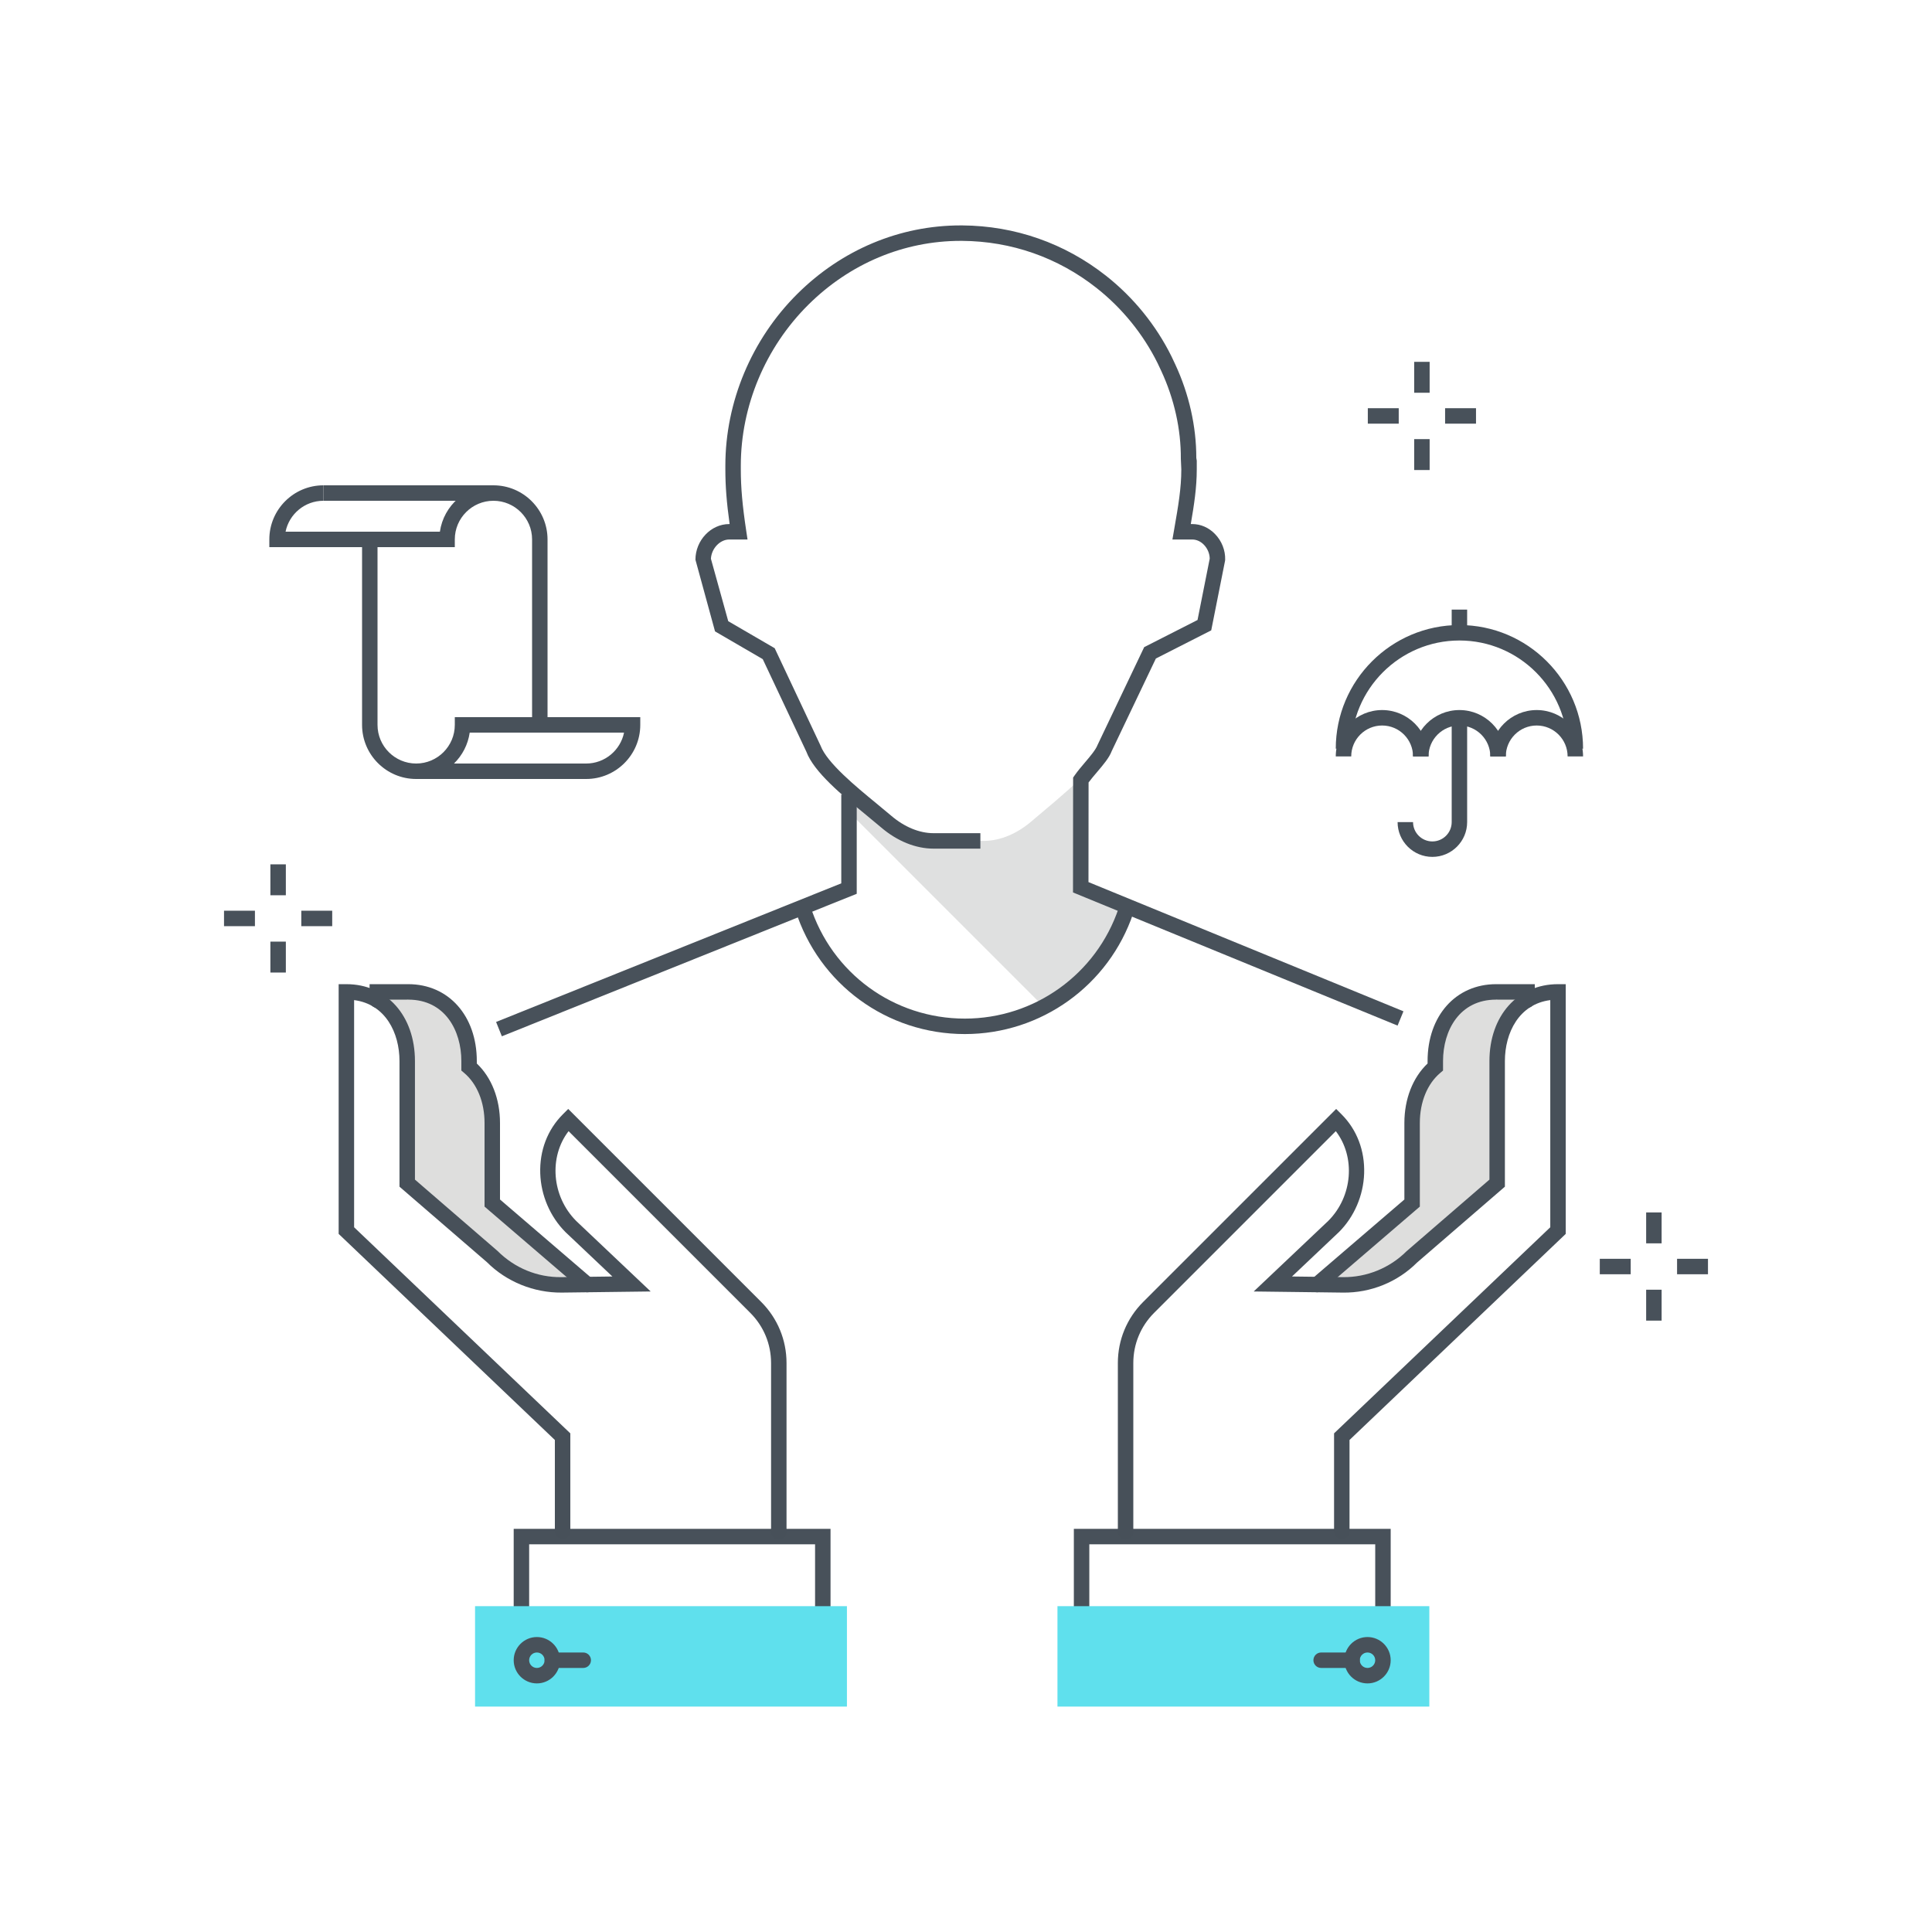 <svg xmlns="http://www.w3.org/2000/svg" width="250" height="250" viewBox="0 0 250 250">
  <g fill="none" fill-rule="evenodd">
    <polyline fill="#48515A" points="107.47 210.832 105.47 210.832 105.47 199.832 68.472 199.832 68.472 210.832 66.472 210.832 66.472 197.832 107.47 197.832 107.47 210.832"/>
    <polygon fill="#5FE0ED" points="61.472 220.832 109.592 220.832 109.592 207.837 61.472 207.837"/>
    <path fill="#48515A" d="M75.471,215.832 L71.472,215.832 C70.919,215.832 70.472,215.384 70.472,214.832 C70.472,214.28 70.919,213.832 71.472,213.832 L75.471,213.832 C76.024,213.832 76.471,214.28 76.471,214.832 C76.471,215.384 76.024,215.832 75.471,215.832"/>
    <path fill="#48515A" d="M69.472,213.832 C68.92,213.832 68.472,214.281 68.472,214.832 C68.472,215.383 68.92,215.832 69.472,215.832 C70.024,215.832 70.472,215.383 70.472,214.832 C70.472,214.281 70.024,213.832 69.472,213.832 Z M69.472,217.832 C67.818,217.832 66.472,216.486 66.472,214.832 C66.472,213.178 67.818,211.832 69.472,211.832 C71.126,211.832 72.472,213.178 72.472,214.832 C72.472,216.486 71.126,217.832 69.472,217.832 Z"/>
    <path fill="#DEDEDD" d="M52.693,137.306 L52.693,153.098 L63.721,162.623 C66.09,164.992 69.314,166.304 72.664,166.261 L75.986,166.22 L63.7,155.674 L63.7,145.311 C63.7,142.327 62.629,139.692 60.698,138.064 L60.698,137.306 C60.698,132.36 57.772,128.351 52.826,128.351 L52.826,129.424 C51.706,128.74 50.363,128.351 48.824,128.351 L48.824,129.424 C51.304,130.937 52.693,133.899 52.693,137.306"/>
    <path fill="#475059" d="M75.986,167.22 C75.754,167.22 75.523,167.141 75.335,166.979 L62.7,156.134 L62.7,145.311 C62.7,142.609 61.736,140.246 60.054,138.829 L59.699,138.529 L59.699,137.306 C59.699,133.346 57.574,129.351 52.827,129.351 L49.824,129.351 L49.824,129.423 C49.824,129.976 49.377,130.423 48.824,130.423 C48.271,130.423 47.824,129.976 47.824,129.423 L47.824,127.351 L52.827,127.351 C58.05,127.351 61.699,131.444 61.699,137.306 L61.699,137.618 C63.612,139.432 64.7,142.205 64.7,145.311 L64.7,155.215 L76.637,165.461 C77.056,165.821 77.104,166.452 76.745,166.871 C76.547,167.102 76.267,167.22 75.986,167.22"/>
    <path fill="#475059" d="M100.776,199.233 C100.223,199.233 99.776,198.785 99.776,198.233 L99.776,176.376 C99.776,173.924 98.821,171.619 97.087,169.885 L73.574,146.371 C71.009,149.701 71.374,154.806 74.57,158.001 L84.198,167.116 L72.677,167.261 C69.092,167.289 65.557,165.874 63.014,163.33 L51.694,153.556 L51.694,137.306 C51.694,133.636 49.869,129.935 45.822,129.413 L45.822,158.809 L73.799,185.475 L73.799,198.149 C73.799,198.702 73.352,199.149 72.799,199.149 C72.247,199.149 71.799,198.702 71.799,198.149 L71.799,186.332 L43.822,159.666 L43.822,127.351 L44.822,127.351 C50.045,127.351 53.694,131.444 53.694,137.306 L53.694,152.641 L64.374,161.866 C66.592,164.081 69.54,165.305 72.652,165.261 L79.243,165.178 L73.175,159.435 C71.186,157.446 70.002,154.686 69.908,151.843 C69.809,148.894 70.844,146.181 72.821,144.204 L73.527,143.498 L98.502,168.471 C100.613,170.582 101.776,173.39 101.776,176.376 L101.776,198.233 C101.776,198.785 101.329,199.233 100.776,199.233"/>
    <polyline fill="#48515A" points="179.954 210.832 177.954 210.832 177.954 199.832 140.956 199.832 140.956 210.832 138.956 210.832 138.956 197.832 179.954 197.832 179.954 210.832"/>
    <polygon fill="#5FE0ED" points="136.835 220.832 184.954 220.832 184.954 207.837 136.835 207.837"/>
    <path fill="#48515A" d="M174.954,215.832 L170.956,215.832 C170.403,215.832 169.956,215.384 169.956,214.832 C169.956,214.28 170.403,213.832 170.956,213.832 L174.954,213.832 C175.506,213.832 175.954,214.28 175.954,214.832 C175.954,215.384 175.506,215.832 174.954,215.832"/>
    <path fill="#48515A" d="M176.954,213.832 C176.402,213.832 175.954,214.281 175.954,214.832 C175.954,215.383 176.402,215.832 176.954,215.832 C177.505,215.832 177.954,215.383 177.954,214.832 C177.954,214.281 177.505,213.832 176.954,213.832 Z M176.954,217.832 C175.299,217.832 173.954,216.486 173.954,214.832 C173.954,213.178 175.299,211.832 176.954,211.832 C178.608,211.832 179.954,213.178 179.954,214.832 C179.954,216.486 178.608,217.832 176.954,217.832 Z"/>
    <path fill="#DEDEDD" d="M193.733,137.306 L193.733,153.098 L182.705,162.623 C180.337,164.992 177.112,166.304 173.762,166.261 L170.44,166.22 L182.726,155.674 L182.726,145.311 C182.726,142.327 183.797,139.692 185.728,138.064 L185.728,137.306 C185.728,132.36 188.654,128.351 193.6,128.351 L193.6,129.424 C194.72,128.74 196.063,128.351 197.602,128.351 L197.602,129.424 C195.122,130.937 193.733,133.899 193.733,137.306"/>
    <path fill="#475059" d="M170.44,167.22 C170.159,167.22 169.879,167.102 169.681,166.871 C169.322,166.452 169.37,165.821 169.789,165.461 L181.726,155.215 L181.726,145.311 C181.726,142.206 182.815,139.432 184.728,137.618 L184.728,137.306 C184.728,131.444 188.376,127.351 193.6,127.351 L198.602,127.351 L198.602,129.423 C198.602,129.976 198.155,130.423 197.602,130.423 C197.049,130.423 196.602,129.976 196.602,129.423 L196.602,129.351 L193.6,129.351 C188.853,129.351 186.728,133.346 186.728,137.306 L186.728,138.529 L186.373,138.829 C184.691,140.247 183.726,142.609 183.726,145.311 L183.726,156.134 L171.091,166.979 C170.903,167.141 170.671,167.22 170.44,167.22"/>
    <path fill="#475059" d="M145.65,199.233 C145.097,199.233 144.65,198.785 144.65,198.233 L144.65,176.376 C144.65,173.389 145.813,170.582 147.925,168.47 L172.897,143.497 L173.605,144.204 C175.582,146.181 176.617,148.894 176.519,151.843 C176.424,154.686 175.241,157.446 173.271,159.416 L167.184,165.178 L173.775,165.261 C176.833,165.302 179.833,164.081 181.999,161.916 L192.733,152.641 L192.733,137.306 C192.733,131.444 196.381,127.351 201.605,127.351 L202.605,127.351 L202.605,159.666 L174.627,186.332 L174.627,198.149 C174.627,198.702 174.18,199.149 173.627,199.149 C173.075,199.149 172.627,198.702 172.627,198.149 L172.627,185.475 L200.605,158.809 L200.605,129.413 C196.558,129.935 194.733,133.636 194.733,137.306 L194.733,153.556 L183.359,163.38 C180.868,165.875 177.388,167.317 173.75,167.261 L162.229,167.116 L171.876,157.982 C175.053,154.805 175.417,149.701 172.852,146.372 L149.339,169.885 C147.605,171.618 146.65,173.924 146.65,176.376 L146.65,198.233 C146.65,198.785 146.203,199.233 145.65,199.233"/>
    <path fill="#DFE0E0" d="M139.847,115.063 L139.86,107.692 L139.86,100.951 C139.86,100.884 139.861,100.795 139.863,100.694 C137.836,102.67 135.254,104.757 133.424,106.32 C131.716,107.779 129.532,108.813 127.286,108.813 L120.797,108.813 C118.716,108.813 116.695,108.076 115.128,106.706 C113.713,105.47 111.709,103.881 109.86,102.25 L109.86,105.076 L134.909,130.124 C138.238,128.331 141.17,125.6 143.276,121.916 L145.764,117.563 L139.847,115.063"/>
    <polyline fill="#48515A" points="64.94 134.096 64.194 132.24 108.861 114.303 108.861 102.813 110.861 102.813 110.861 115.656 64.94 134.096"/>
    <path fill="#48515A" d="M180.846,132.713 L138.846,115.483 L138.861,100.617 L139.04,100.36 C139.447,99.773 139.936,99.198 140.409,98.642 C141.087,97.844 141.789,97.02 142.025,96.392 L148.058,83.738 L154.96,80.227 L156.537,72.291 C156.534,71.643 156.255,70.976 155.786,70.492 C155.36,70.054 154.827,69.813 154.284,69.813 L151.71,69.813 L151.963,68.354 C152.465,65.474 152.861,63.198 152.861,60.733 L152.8,59.378 C152.825,55.557 151.948,51.62 150.263,47.992 C150.109,47.646 149.955,47.317 149.792,46.992 C147.927,43.23 145.196,39.867 141.891,37.262 C136.891,33.319 130.876,31.212 124.497,31.168 C124.434,31.168 124.371,31.168 124.308,31.168 C116.962,31.168 109.968,34.101 104.592,39.44 C99.044,44.951 95.861,52.538 95.861,60.254 L95.861,60.733 C95.861,63.083 96.063,65.38 96.558,68.664 L96.731,69.813 L94.356,69.813 C93.156,69.813 92.059,70.985 91.993,72.304 L94.234,80.382 L100.244,83.877 L106.182,96.487 C107.014,98.709 110.736,101.767 113.454,104 C114.125,104.551 114.762,105.075 115.33,105.56 C117.031,107.013 118.972,107.813 120.794,107.813 L126.861,107.813 L126.861,109.813 L120.794,109.813 C118.497,109.813 116.094,108.843 114.031,107.081 C113.472,106.604 112.844,106.087 112.184,105.545 C108.97,102.905 105.328,99.912 104.34,97.263 L98.7,85.293 L92.525,81.702 L89.99,72.429 C89.99,69.927 91.989,67.813 94.356,67.813 L94.414,67.813 C94.023,65.015 93.861,62.902 93.861,60.733 L93.861,60.254 C93.861,52.009 97.258,43.905 103.183,38.021 C108.936,32.307 116.431,29.168 124.308,29.168 C124.375,29.168 124.442,29.168 124.51,29.168 C131.338,29.215 137.777,31.471 143.129,35.691 C146.665,38.478 149.588,42.078 151.583,46.102 C151.757,46.451 151.922,46.804 152.083,47.161 C153.866,51.001 154.806,55.184 154.801,59.254 L154.861,59.61 L154.861,60.733 C154.861,63.095 154.516,65.321 154.087,67.813 L154.284,67.813 C155.372,67.813 156.414,68.269 157.219,69.098 C158.09,69.993 158.57,71.206 158.536,72.424 L158.516,72.591 L156.732,81.568 L149.57,85.212 L143.863,97.174 C143.538,98.05 142.757,98.966 141.932,99.937 C141.562,100.373 141.181,100.82 140.861,101.252 L140.848,114.143 L181.606,130.863 L180.846,132.713"/>
    <path fill="#48515A" d="M124.848,133.807 C114.778,133.807 105.966,127.363 102.921,117.772 C102.754,117.246 103.045,116.684 103.572,116.517 C104.102,116.351 104.662,116.642 104.828,117.167 C107.608,125.923 115.653,131.807 124.848,131.807 C133.869,131.807 141.867,126.068 144.75,117.527 C144.926,117.003 145.49,116.719 146.018,116.899 C146.541,117.076 146.822,117.643 146.645,118.167 C143.487,127.521 134.727,133.807 124.848,133.807"/>
    <polygon fill="#48515A" points="34.988 115.846 36.988 115.846 36.988 111.846 34.988 111.846"/>
    <polygon fill="#48515A" points="34.988 125.846 36.988 125.846 36.988 121.846 34.988 121.846"/>
    <polygon fill="#48515A" points="38.988 119.846 42.988 119.846 42.988 117.846 38.988 117.846"/>
    <polygon fill="#48515A" points="28.988 119.846 32.988 119.846 32.988 117.846 28.988 117.846"/>
    <polygon fill="#48515A" points="213.012 160.888 215.012 160.888 215.012 156.888 213.012 156.888"/>
    <polygon fill="#48515A" points="213.012 170.888 215.012 170.888 215.012 166.888 213.012 166.888"/>
    <polygon fill="#48515A" points="217.012 164.888 221.012 164.888 221.012 162.888 217.012 162.888"/>
    <polygon fill="#48515A" points="207.012 164.888 211.012 164.888 211.012 162.888 207.012 162.888"/>
    <polygon fill="#48515A" points="182.995 50.822 184.995 50.822 184.995 46.822 182.995 46.822"/>
    <polygon fill="#48515A" points="182.995 60.822 184.995 60.822 184.995 56.822 182.995 56.822"/>
    <polygon fill="#48515A" points="186.995 54.822 190.995 54.822 190.995 52.822 186.995 52.822"/>
    <polygon fill="#48515A" points="176.995 54.822 180.995 54.822 180.995 52.822 176.995 52.822"/>
    <polygon fill="#48515A" points="41.851 64.8 63.851 64.8 63.851 62.8 41.851 62.8"/>
    <path fill="#48515A" d="M58.746,98.8 L75.851,98.8 C78.266,98.8 80.286,97.079 80.751,94.8 L60.78,94.8 C60.556,96.356 59.819,97.749 58.746,98.8 Z M75.851,100.8 L53.851,100.8 C49.992,100.8 46.851,97.66 46.851,93.8 L46.851,69.8 L48.851,69.8 L48.851,93.8 C48.851,96.557 51.094,98.8 53.851,98.8 C56.608,98.8 58.851,96.557 58.851,93.8 L58.851,92.8 L82.851,92.8 L82.851,93.8 C82.851,97.66 79.71,100.8 75.851,100.8 Z"/>
    <path fill="#48515A" d="M70.851,93.8 L68.851,93.8 L68.851,69.8 C68.851,67.043 66.608,64.8 63.851,64.8 C61.094,64.8 58.851,67.043 58.851,69.8 L58.851,70.8 L34.851,70.8 L34.851,69.8 C34.851,65.94 37.992,62.8 41.851,62.8 L41.851,64.8 C39.436,64.8 37.417,66.52 36.952,68.8 L56.922,68.8 C57.409,65.412 60.331,62.8 63.851,62.8 C67.71,62.8 70.851,65.94 70.851,69.8 L70.851,93.8"/>
    <path fill="#475059" d="M184.848,97.88 L182.848,97.88 C182.848,95.675 181.054,93.88 178.848,93.88 C176.642,93.88 174.848,95.675 174.848,97.88 L172.848,97.88 C172.848,94.572 175.54,91.88 178.848,91.88 C182.157,91.88 184.848,94.572 184.848,97.88"/>
    <path fill="#475059" d="M194.848,97.88 L192.848,97.88 C192.848,95.675 191.054,93.88 188.848,93.88 C186.642,93.88 184.848,95.675 184.848,97.88 L182.848,97.88 C182.848,94.572 185.54,91.88 188.848,91.88 C192.157,91.88 194.848,94.572 194.848,97.88"/>
    <path fill="#475059" d="M204.848,97.88 L202.848,97.88 C202.848,95.675 201.054,93.88 198.848,93.88 C196.642,93.88 194.848,95.675 194.848,97.88 L192.848,97.88 C192.848,94.572 195.54,91.88 198.848,91.88 C202.157,91.88 204.848,94.572 204.848,97.88"/>
    <path fill="#475059" d="M172.848,96.88 C172.848,88.058 180.026,80.88 188.848,80.88 C197.67,80.88 204.848,88.058 204.848,96.88 L202.848,96.88 C202.848,89.16 196.568,82.88 188.848,82.88 C181.128,82.88 174.848,89.16 174.848,96.88 L172.848,96.88"/>
    <path fill="#475059" d="M185.348,110.881 C182.867,110.881 180.848,108.863 180.848,106.381 L182.848,106.381 C182.848,107.76 183.969,108.881 185.348,108.881 C186.727,108.881 187.848,107.76 187.848,106.381 L187.848,92.88 L189.848,92.88 L189.848,106.381 C189.848,108.863 187.83,110.881 185.348,110.881"/>
    <polygon fill="#475059" points="187.848 81.88 189.848 81.88 189.848 78.882 187.848 78.882"/>
  </g>
</svg>
